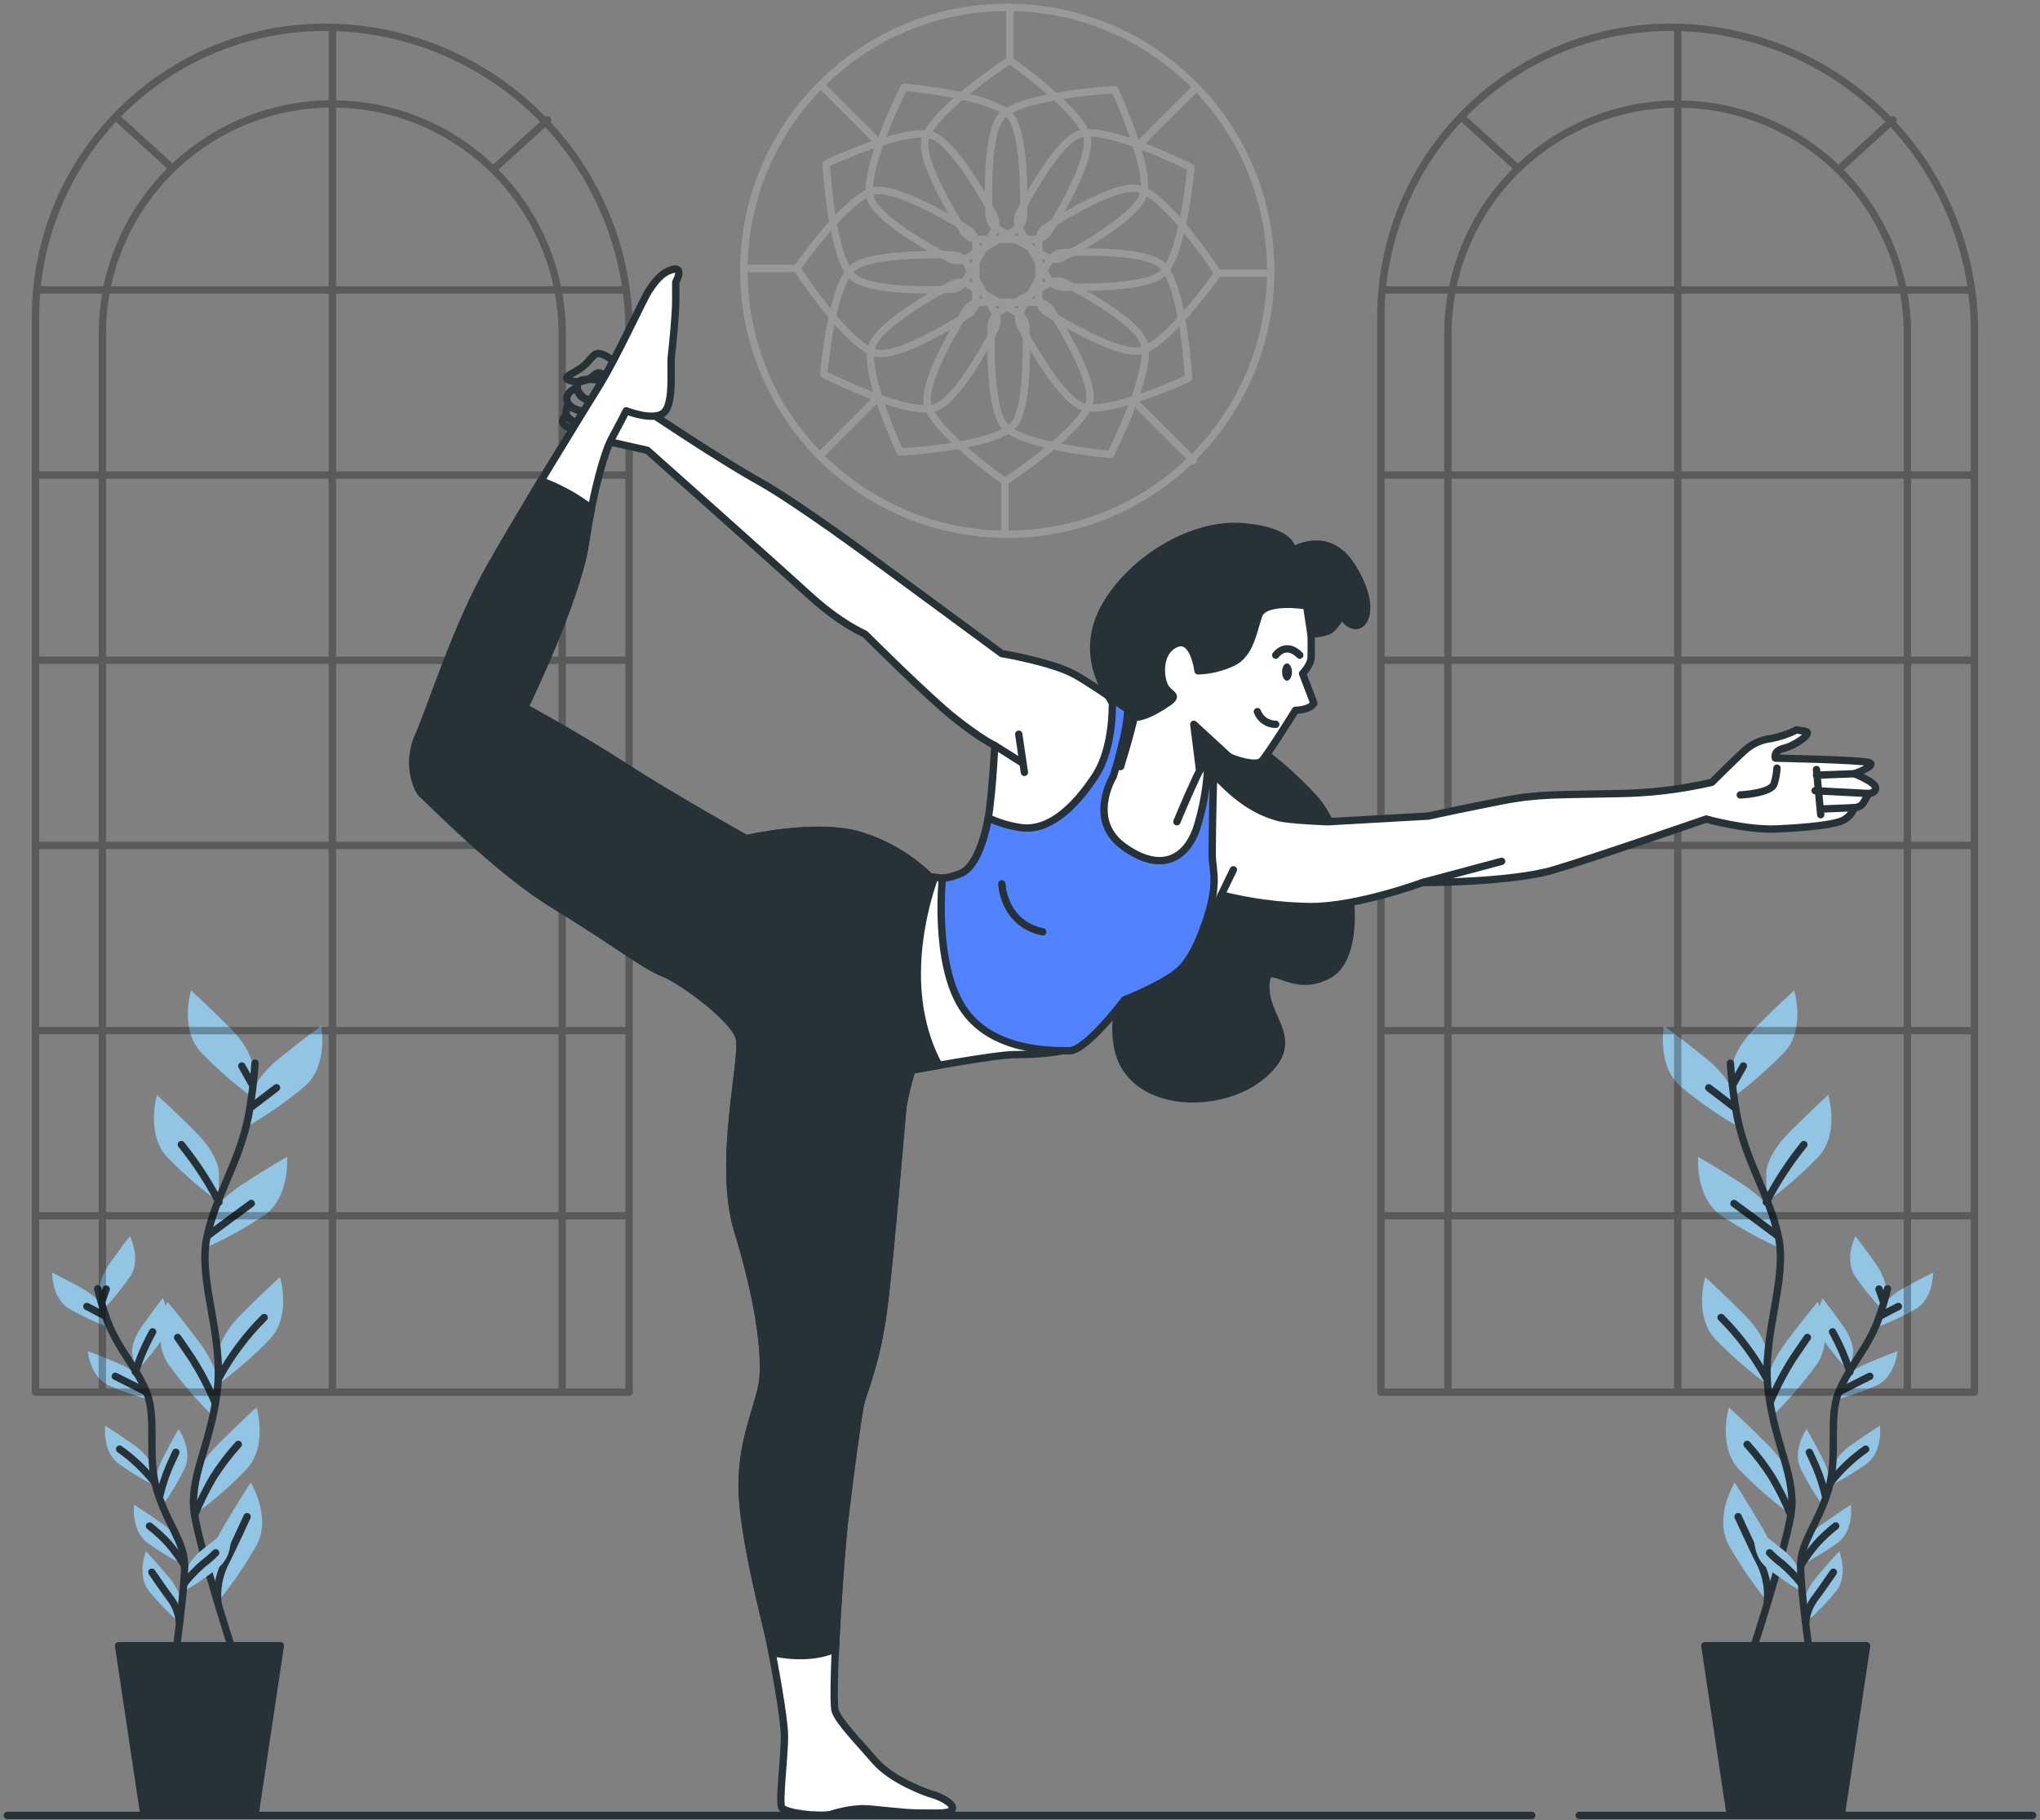 <svg width="278" height="248" viewBox="0 0 278 248" fill="none" xmlns="http://www.w3.org/2000/svg">
<rect x="0" y="0" width="278" height="248" fill="#808080" stroke="none"/>
<path d="M236.065 145.444C236.065 145.444 236.065 143.166 239.26 139.971C242.456 136.776 244.51 134.951 244.51 134.951C244.51 134.951 246.104 140.2 243.138 143.39C240.961 145.637 238.598 147.699 236.077 149.552L236.065 145.444Z" fill="#92C4E3"/>
<path d="M240.702 159.697C240.702 159.697 240.702 157.414 243.898 154.218C247.093 151.023 249.141 149.198 249.141 149.198C249.141 149.198 250.742 154.448 247.776 157.643C245.598 159.891 243.236 161.952 240.714 163.805L240.702 159.697Z" fill="#92C4E3"/>
<path d="M236.265 149.334C236.265 149.334 236.024 147.062 232.51 144.226C228.997 141.389 226.761 139.789 226.761 139.789C226.761 139.789 225.731 145.173 229.015 148.027C231.423 150.03 233.994 151.829 236.7 153.406L236.265 149.334Z" fill="#92C4E3"/>
<path d="M241.867 166.141C241.867 166.141 241.391 163.911 237.595 161.433C233.799 158.956 231.416 157.626 231.416 157.626C231.416 157.626 230.951 163.093 234.523 165.594C237.126 167.334 239.87 168.854 242.727 170.137L241.867 166.141Z" fill="#92C4E3"/>
<path d="M240.814 184.508C240.814 184.508 240.814 182.224 237.618 179.029C234.423 175.833 232.375 174.009 232.375 174.009C232.375 174.009 230.774 179.258 233.74 182.454C235.918 184.701 238.28 186.762 240.802 188.615L240.814 184.508Z" fill="#92C4E3"/>
<path d="M240.867 188.986C240.867 188.986 240.543 186.726 243.221 183.101C245.899 179.476 247.705 177.387 247.705 177.387C247.705 177.387 250.059 182.354 247.546 185.938C245.706 188.472 243.657 190.848 241.42 193.041L240.867 188.986Z" fill="#92C4E3"/>
<path d="M244.045 202.256C244.045 202.256 244.045 199.973 240.849 196.783C237.654 193.594 235.606 191.764 235.606 191.764C235.606 191.764 234.005 197.007 236.971 200.203C239.149 202.45 241.511 204.511 244.033 206.364L244.045 202.256Z" fill="#92C4E3"/>
<path d="M241.885 214.291C241.885 214.291 242.474 212.084 240.178 208.182C237.883 204.281 236.394 201.997 236.394 201.997C236.394 201.997 233.517 206.67 235.576 210.513C237.124 213.239 238.895 215.831 240.873 218.263L241.885 214.291Z" fill="#92C4E3"/>
<path d="M235.806 144.861C235.97 147.229 236.262 149.587 236.683 151.923C237.942 158.444 241.102 162.657 242.362 168.548C243.621 174.439 240.008 182.03 240.973 189.598C241.938 197.166 244.886 201.368 244.045 206.429C243.203 211.49 238.748 225.178 238.748 225.178" stroke="#263238" stroke-linecap="round" stroke-linejoin="round"/>
<path d="M236.3 150.846L232.858 148.21" stroke="#263238" stroke-linecap="round" stroke-linejoin="round"/>
<path d="M236.135 147.804L237.577 145.244" stroke="#263238" stroke-linecap="round" stroke-linejoin="round"/>
<path d="M242.144 168.301C242.144 168.301 239.26 166.141 236.3 163.975" stroke="#263238" stroke-linecap="round" stroke-linejoin="round"/>
<path d="M240.702 163.787C242.139 161.009 243.854 158.385 245.822 155.954" stroke="#263238" stroke-linecap="round" stroke-linejoin="round"/>
<path d="M240.702 187.75C239.056 184.72 236.978 181.945 234.535 179.511" stroke="#263238" stroke-linecap="round" stroke-linejoin="round"/>
<path d="M241.261 190.957C242.137 188.899 243.182 186.917 244.386 185.031C246.063 182.548 246.305 182.23 246.305 182.23" stroke="#263238" stroke-linecap="round" stroke-linejoin="round"/>
<path d="M244.045 206.452C243.316 204.638 242.448 202.883 241.45 201.203C240.453 199.645 239.329 198.173 238.089 196.801" stroke="#263238" stroke-linecap="round" stroke-linejoin="round"/>
<path d="M240.843 218.263C241.009 216.531 240.71 214.786 239.978 213.208C238.801 210.889 237.418 207.847 236.859 206.646" stroke="#263238" stroke-linecap="round" stroke-linejoin="round"/>
<path d="M256.991 175.927C256.991 175.927 257.244 174.497 255.585 172.144C253.925 169.79 252.843 168.43 252.843 168.43C252.843 168.43 251.271 171.543 252.784 173.874C253.907 175.519 255.167 177.066 256.55 178.499L256.991 175.927Z" fill="#92C4E3"/>
<path d="M252.531 184.384C252.531 184.384 252.778 182.948 251.118 180.6C249.459 178.252 248.376 176.887 248.376 176.887C248.376 176.887 246.805 180 248.317 182.324C249.441 183.971 250.701 185.52 252.084 186.956L252.531 184.384Z" fill="#92C4E3"/>
<path d="M256.432 178.34C256.432 178.34 256.833 176.946 259.345 175.545C261.858 174.144 263.429 173.385 263.429 173.385C263.429 173.385 263.494 176.881 261.123 178.317C259.395 179.311 257.588 180.159 255.72 180.853L256.432 178.34Z" fill="#92C4E3"/>
<path d="M251.107 188.286C251.107 188.286 251.648 186.938 254.296 185.814C256.944 184.69 258.586 184.096 258.586 184.096C258.586 184.096 258.28 187.574 255.773 188.751C253.95 189.56 252.062 190.216 250.13 190.71L251.107 188.286Z" fill="#92C4E3"/>
<path d="M249.765 199.902C249.765 199.902 250.012 198.472 252.36 196.819C254.708 195.165 256.197 194.241 256.197 194.241C256.197 194.241 256.627 197.701 254.432 199.385C252.821 200.558 251.114 201.593 249.329 202.48L249.765 199.902Z" fill="#92C4E3"/>
<path d="M249.247 202.71C249.247 202.71 249.694 201.327 248.388 198.767C247.081 196.207 246.199 194.694 246.199 194.694C246.199 194.694 244.198 197.56 245.369 200.073C246.246 201.863 247.271 203.575 248.435 205.193L249.247 202.71Z" fill="#92C4E3"/>
<path d="M245.222 214.25C245.222 214.25 245.057 212.808 242.809 211.019C240.561 209.23 239.125 208.224 239.125 208.224C239.125 208.224 238.495 211.66 240.602 213.461C242.144 214.725 243.79 215.857 245.522 216.845L245.222 214.25Z" fill="#92C4E3"/>
<path d="M245.81 210.689C245.81 210.689 246.057 209.259 248.411 207.6C250.765 205.94 252.242 205.022 252.242 205.022C252.242 205.022 252.678 208.488 250.477 210.166C248.864 211.339 247.156 212.375 245.369 213.261L245.81 210.689Z" fill="#92C4E3"/>
<path d="M245.857 218.463C245.857 218.463 245.74 217.016 247.593 214.821C249.447 212.625 250.648 211.354 250.648 211.354C250.648 211.354 251.942 214.597 250.236 216.78C248.973 218.323 247.583 219.759 246.081 221.07L245.857 218.463Z" fill="#92C4E3"/>
<path d="M257.227 175.592C256.867 177.065 256.427 178.516 255.909 179.941C254.408 183.89 251.972 186.191 250.542 189.745C249.112 193.3 250.542 198.461 249.129 203.098C247.717 207.735 245.392 210.06 245.375 213.32C245.357 216.58 246.64 225.631 246.64 225.631" stroke="#263238" stroke-linecap="round" stroke-linejoin="round"/>
<path d="M256.25 179.288L258.698 178.005" stroke="#263238" stroke-linecap="round" stroke-linejoin="round"/>
<path d="M256.68 177.399L256.056 175.633" stroke="#263238" stroke-linecap="round" stroke-linejoin="round"/>
<path d="M250.689 189.598C250.689 189.598 252.731 188.556 254.808 187.521" stroke="#263238" stroke-linecap="round" stroke-linejoin="round"/>
<path d="M252.083 186.932C251.488 185.034 250.699 183.202 249.73 181.465" stroke="#263238" stroke-linecap="round" stroke-linejoin="round"/>
<path d="M249.482 201.95C250.845 200.229 252.448 198.712 254.243 197.448" stroke="#263238" stroke-linecap="round" stroke-linejoin="round"/>
<path d="M248.782 203.898C248.457 202.513 248.018 201.157 247.47 199.844C246.687 198.108 246.569 197.878 246.569 197.878" stroke="#263238" stroke-linecap="round" stroke-linejoin="round"/>
<path d="M245.487 215.792C244.692 214.806 243.812 213.892 242.856 213.061C242.247 212.612 241.677 212.114 241.149 211.572" stroke="#263238" stroke-linecap="round" stroke-linejoin="round"/>
<path d="M245.375 213.32C246.029 212.261 246.763 211.254 247.57 210.307C248.366 209.439 249.232 208.638 250.159 207.912" stroke="#263238" stroke-linecap="round" stroke-linejoin="round"/>
<path d="M246.081 221.07C246.162 219.966 246.538 218.903 247.17 217.992C248.176 216.668 249.359 214.909 249.841 214.214" stroke="#263238" stroke-linecap="round" stroke-linejoin="round"/>
<path d="M236.683 247.352H250.018C250.296 247.352 250.562 247.242 250.759 247.045C250.955 246.849 251.065 246.582 251.065 246.305L254.373 224.225H232.328L235.635 246.305C235.635 246.582 235.746 246.849 235.942 247.045C236.139 247.242 236.405 247.352 236.683 247.352Z" fill="#263238" stroke="#263238" stroke-linecap="round" stroke-linejoin="round"/>
<path d="M34.467 145.444C34.467 145.444 34.467 143.166 31.272 139.971C28.076 136.776 26.028 134.951 26.028 134.951C26.028 134.951 24.428 140.2 27.394 143.39C29.571 145.637 31.934 147.699 34.456 149.552L34.467 145.444Z" fill="#92C4E3"/>
<path d="M29.836 159.697C29.836 159.697 29.836 157.414 26.646 154.218C23.457 151.023 21.397 149.198 21.397 149.198C21.397 149.198 19.802 154.448 22.768 157.643C24.949 159.884 27.313 161.939 29.836 163.787V159.697Z" fill="#92C4E3"/>
<path d="M34.267 149.334C34.267 149.334 34.508 147.062 38.022 144.226C41.535 141.389 43.771 139.789 43.771 139.789C43.771 139.789 44.807 145.173 41.517 148.027C39.11 150.031 36.539 151.831 33.832 153.406L34.267 149.334Z" fill="#92C4E3"/>
<path d="M28.659 166.141C28.659 166.141 29.141 163.911 32.931 161.433C36.721 158.956 39.116 157.626 39.116 157.626C39.116 157.626 39.575 163.093 36.009 165.594C33.394 167.335 30.638 168.855 27.77 170.137L28.659 166.141Z" fill="#92C4E3"/>
<path d="M29.718 184.508C29.718 184.508 29.718 182.224 32.914 179.029C36.109 175.833 38.163 174.009 38.163 174.009C38.163 174.009 39.758 179.258 36.792 182.454C34.614 184.701 32.252 186.762 29.73 188.615L29.718 184.508Z" fill="#92C4E3"/>
<path d="M29.665 188.986C29.665 188.986 29.989 186.726 27.311 183.101C24.634 179.476 22.833 177.387 22.833 177.387C22.833 177.387 20.479 182.354 22.986 185.938C24.826 188.472 26.876 190.848 29.112 193.041L29.665 188.986Z" fill="#92C4E3"/>
<path d="M26.517 202.256C26.517 202.256 26.517 199.973 29.712 196.783C32.908 193.594 34.962 191.764 34.962 191.764C34.962 191.764 36.556 197.007 33.59 200.203C31.413 202.45 29.05 204.511 26.529 206.364L26.517 202.256Z" fill="#92C4E3"/>
<path d="M28.659 214.291C28.659 214.291 28.07 212.084 30.36 208.182C32.649 204.281 34.167 201.997 34.167 201.997C34.167 201.997 37.039 206.67 34.979 210.513C33.434 213.24 31.663 215.833 29.683 218.263L28.659 214.291Z" fill="#92C4E3"/>
<path d="M34.756 144.861C34.594 147.229 34.303 149.587 33.885 151.923C32.619 158.444 29.465 162.657 28.2 168.548C26.935 174.439 30.554 182.03 29.595 189.598C28.635 197.166 25.675 201.368 26.517 206.429C27.358 211.49 31.778 225.154 31.778 225.154" stroke="#263238" stroke-linecap="round" stroke-linejoin="round"/>
<path d="M34.238 150.846L37.68 148.21" stroke="#263238" stroke-linecap="round" stroke-linejoin="round"/>
<path d="M34.397 147.804L32.955 145.244" stroke="#263238" stroke-linecap="round" stroke-linejoin="round"/>
<path d="M28.394 168.301C28.394 168.301 31.272 166.141 34.238 163.975" stroke="#263238" stroke-linecap="round" stroke-linejoin="round"/>
<path d="M29.836 163.787C28.399 161.009 26.684 158.385 24.716 155.954" stroke="#263238" stroke-linecap="round" stroke-linejoin="round"/>
<path d="M29.836 187.75C31.479 184.719 33.554 181.944 35.997 179.511" stroke="#263238" stroke-linecap="round" stroke-linejoin="round"/>
<path d="M29.247 190.957C28.372 188.9 27.329 186.918 26.128 185.031C24.445 182.548 24.204 182.23 24.204 182.23" stroke="#263238" stroke-linecap="round" stroke-linejoin="round"/>
<path d="M26.517 206.452C27.245 204.638 28.113 202.883 29.112 201.203C30.109 199.645 31.233 198.173 32.472 196.801" stroke="#263238" stroke-linecap="round" stroke-linejoin="round"/>
<path d="M29.689 218.263C29.525 216.535 29.824 214.795 30.554 213.22C31.731 210.901 33.114 207.859 33.673 206.658" stroke="#263238" stroke-linecap="round" stroke-linejoin="round"/>
<path d="M13.552 175.927C13.552 175.927 13.305 174.497 14.959 172.144C16.613 169.79 17.707 168.43 17.707 168.43C17.707 168.43 19.278 171.543 17.766 173.874C16.643 175.519 15.383 177.066 14 178.499L13.552 175.927Z" fill="#92C4E3"/>
<path d="M18.007 184.384C18.007 184.384 17.76 182.948 19.414 180.6C21.067 178.252 22.186 176.863 22.186 176.863C22.186 176.863 23.757 179.976 22.238 182.301C21.114 183.947 19.855 185.496 18.472 186.932L18.007 184.384Z" fill="#92C4E3"/>
<path d="M14.1 178.34C14.1 178.34 13.7 176.946 11.193 175.545C8.686 174.144 7.103 173.385 7.103 173.385C7.103 173.385 7.038 176.881 9.415 178.317C11.143 179.311 12.95 180.159 14.818 180.853L14.1 178.34Z" fill="#92C4E3"/>
<path d="M19.437 188.286C19.437 188.286 18.896 186.938 16.254 185.814C13.611 184.69 11.963 184.096 11.963 184.096C11.963 184.096 12.264 187.574 14.777 188.751C16.599 189.561 18.487 190.216 20.42 190.71L19.437 188.286Z" fill="#92C4E3"/>
<path d="M20.767 199.902C20.767 199.902 20.52 198.472 18.172 196.819C15.824 195.165 14.335 194.241 14.335 194.241C14.335 194.241 13.905 197.701 16.101 199.385C17.712 200.558 19.418 201.593 21.203 202.48L20.767 199.902Z" fill="#92C4E3"/>
<path d="M21.291 202.71C21.291 202.71 20.838 201.327 22.144 198.767C23.451 196.207 24.334 194.694 24.334 194.694C24.334 194.694 26.334 197.56 25.169 200.073C24.289 201.862 23.262 203.575 22.097 205.193L21.291 202.71Z" fill="#92C4E3"/>
<path d="M25.299 214.25C25.299 214.25 25.463 212.808 27.717 211.019C29.971 209.23 31.395 208.224 31.395 208.224C31.395 208.224 32.025 211.66 29.918 213.461C28.376 214.725 26.73 215.857 24.998 216.845L25.299 214.25Z" fill="#92C4E3"/>
<path d="M24.704 210.689C24.704 210.689 24.457 209.259 22.109 207.6C19.761 205.94 18.272 205.022 18.272 205.022C18.272 205.022 17.843 208.488 20.038 210.166C21.645 211.338 23.348 212.373 25.128 213.261L24.704 210.689Z" fill="#92C4E3"/>
<path d="M24.675 218.463C24.675 218.463 24.798 217.016 22.945 214.821C21.091 212.625 19.884 211.354 19.884 211.354C19.884 211.354 18.59 214.597 20.297 216.78C21.559 218.323 22.949 219.759 24.451 221.07L24.675 218.463Z" fill="#92C4E3"/>
<path d="M13.305 175.592C13.665 177.065 14.106 178.516 14.623 179.941C16.124 183.89 18.56 186.191 19.991 189.745C21.421 193.3 19.991 198.461 21.403 203.098C22.815 207.735 25.14 210.06 25.157 213.32C25.175 216.58 23.892 225.631 23.892 225.631" stroke="#263238" stroke-linecap="round" stroke-linejoin="round"/>
<path d="M14.282 179.288L11.84 178.005" stroke="#263238" stroke-linecap="round" stroke-linejoin="round"/>
<path d="M13.853 177.399L14.476 175.633" stroke="#263238" stroke-linecap="round" stroke-linejoin="round"/>
<path d="M19.832 189.598C19.832 189.598 17.79 188.556 15.712 187.521" stroke="#263238" stroke-linecap="round" stroke-linejoin="round"/>
<path d="M18.449 186.932C19.044 185.034 19.833 183.202 20.803 181.465" stroke="#263238" stroke-linecap="round" stroke-linejoin="round"/>
<path d="M21.05 201.95C19.691 200.229 18.092 198.713 16.301 197.448" stroke="#263238" stroke-linecap="round" stroke-linejoin="round"/>
<path d="M21.75 203.898C22.075 202.513 22.514 201.157 23.062 199.844C23.851 198.108 23.963 197.878 23.963 197.878" stroke="#263238" stroke-linecap="round" stroke-linejoin="round"/>
<path d="M25.052 215.792C25.843 214.805 26.722 213.891 27.676 213.061C28.286 212.611 28.858 212.113 29.389 211.572" stroke="#263238" stroke-linecap="round" stroke-linejoin="round"/>
<path d="M25.157 213.32C24.503 212.261 23.77 211.254 22.962 210.307C22.169 209.442 21.305 208.645 20.379 207.923" stroke="#263238" stroke-linecap="round" stroke-linejoin="round"/>
<path d="M24.451 221.07C24.37 219.966 23.994 218.903 23.363 217.992C22.356 216.668 21.173 214.909 20.691 214.214" stroke="#263238" stroke-linecap="round" stroke-linejoin="round"/>
<path d="M33.849 247.352H20.514C20.236 247.352 19.97 247.242 19.773 247.045C19.577 246.849 19.467 246.582 19.467 246.305L16.159 224.225H38.204L34.897 246.305C34.897 246.582 34.786 246.849 34.59 247.045C34.394 247.242 34.127 247.352 33.849 247.352Z" fill="#263238" stroke="#263238" stroke-linecap="round" stroke-linejoin="round"/>
<g opacity="0.3">
<path d="M269.085 189.68H188.18V43.147C188.18 32.69 192.334 22.662 199.728 15.267C207.122 7.873 217.151 3.719 227.608 3.719C238.604 3.719 249.149 8.087 256.924 15.862C264.699 23.637 269.067 34.182 269.067 45.178V189.68H269.085Z" stroke="black" stroke-linecap="round" stroke-linejoin="round"/>
<path d="M259.934 189.245V45.501C259.934 41.388 259.124 37.316 257.55 33.516C255.976 29.716 253.669 26.264 250.761 23.355C247.852 20.447 244.4 18.14 240.6 16.566C236.8 14.992 232.728 14.182 228.615 14.182C220.311 14.187 212.35 17.488 206.48 23.361C200.61 29.235 197.313 37.198 197.313 45.501V189.268" stroke="black" stroke-linecap="round" stroke-linejoin="round"/>
<path d="M228.632 3.719V189.463" stroke="black" stroke-linecap="round" stroke-linejoin="round"/>
<path d="M268.649 39.499H188.721" stroke="black" stroke-linecap="round" stroke-linejoin="round"/>
<path d="M268.649 64.727H188.721" stroke="black" stroke-linecap="round" stroke-linejoin="round"/>
<path d="M268.649 89.956H188.721" stroke="black" stroke-linecap="round" stroke-linejoin="round"/>
<path d="M268.649 115.19H188.721" stroke="black" stroke-linecap="round" stroke-linejoin="round"/>
<path d="M268.649 140.418H188.721" stroke="black" stroke-linecap="round" stroke-linejoin="round"/>
<path d="M268.649 165.647H188.721" stroke="black" stroke-linecap="round" stroke-linejoin="round"/>
<path d="M257.962 16.342L250.718 22.945" stroke="black" stroke-linecap="round" stroke-linejoin="round"/>
<path d="M199.602 16.342L206.852 22.945" stroke="black" stroke-linecap="round" stroke-linejoin="round"/>
</g>
<path d="M140.954 32.614H133.239C132.851 32.613 132.47 32.515 132.13 32.327C131.791 32.14 131.504 31.87 131.297 31.542C129.614 28.883 125.471 21.98 126.053 19.084C126.848 15.2 137.599 8.203 137.599 8.203C137.599 8.203 147.451 15.094 148.157 18.755C148.745 21.697 144.585 28.806 142.908 31.525C142.701 31.857 142.414 32.132 142.072 32.322C141.73 32.513 141.345 32.613 140.954 32.614Z" stroke="#999999" stroke-linecap="round" stroke-linejoin="round"/>
<path d="M138.317 31.342L131.644 35.203C131.308 35.396 130.928 35.501 130.54 35.508C130.152 35.516 129.769 35.425 129.425 35.244C126.636 33.79 119.598 29.877 118.656 27.082C117.397 23.321 123.211 11.881 123.211 11.881C123.211 11.881 135.192 12.923 137.635 15.748C139.606 18.025 139.565 26.234 139.471 29.43C139.458 29.821 139.346 30.202 139.144 30.537C138.942 30.872 138.657 31.149 138.317 31.342Z" stroke="#999999" stroke-linecap="round" stroke-linejoin="round"/>
<path d="M135.398 31.566L131.544 38.245C131.353 38.586 131.08 38.872 130.748 39.078C130.417 39.284 130.039 39.402 129.649 39.422C126.501 39.558 118.468 39.693 116.237 37.733C113.295 35.109 112.583 22.291 112.583 22.291C112.583 22.291 123.476 17.207 127.001 18.431C129.849 19.42 133.921 26.552 135.434 29.365C135.614 29.705 135.705 30.085 135.699 30.47C135.693 30.855 135.589 31.232 135.398 31.566Z" stroke="#999999" stroke-linecap="round" stroke-linejoin="round"/>
<path d="M132.986 33.22V40.929C132.985 41.316 132.887 41.698 132.7 42.037C132.512 42.377 132.242 42.663 131.915 42.871C129.255 44.56 122.352 48.703 119.456 48.114C115.572 47.326 108.575 36.568 108.575 36.568C108.575 36.568 115.466 26.717 119.127 26.017C122.069 25.428 129.178 29.589 131.897 31.266C132.23 31.472 132.504 31.76 132.695 32.102C132.885 32.443 132.985 32.828 132.986 33.22Z" stroke="#999999" stroke-linecap="round" stroke-linejoin="round"/>
<path d="M131.715 35.856L135.575 42.559C135.768 42.894 135.873 43.273 135.88 43.66C135.887 44.047 135.796 44.429 135.616 44.772C134.163 47.567 130.249 54.605 127.454 55.541C123.693 56.8 112.253 50.986 112.253 50.986C112.253 50.986 113.295 39.01 116.114 36.568C118.397 34.591 126.606 34.638 129.802 34.732C130.19 34.741 130.569 34.849 130.904 35.046C131.239 35.243 131.518 35.522 131.715 35.856Z" stroke="#999999" stroke-linecap="round" stroke-linejoin="round"/>
<path d="M131.938 38.775L138.618 42.63C138.958 42.82 139.245 43.093 139.451 43.425C139.657 43.756 139.775 44.135 139.794 44.524C139.93 47.673 140.059 55.706 138.106 57.936C135.481 60.908 122.664 61.59 122.664 61.59C122.664 61.59 117.579 50.698 118.803 47.167C119.786 44.319 126.924 40.252 129.737 38.74C130.077 38.559 130.457 38.468 130.842 38.474C131.227 38.481 131.604 38.584 131.938 38.775Z" stroke="#999999" stroke-linecap="round" stroke-linejoin="round"/>
<path d="M133.592 41.188H141.301C141.689 41.188 142.07 41.287 142.41 41.474C142.749 41.661 143.036 41.931 143.243 42.259C144.932 44.913 149.075 51.822 148.486 54.711C147.698 58.601 136.94 65.598 136.94 65.598C136.94 65.598 127.089 58.707 126.389 55.041C125.8 52.098 129.961 44.989 131.638 42.276C131.844 41.944 132.132 41.669 132.474 41.479C132.816 41.288 133.2 41.188 133.592 41.188Z" stroke="#999999" stroke-linecap="round" stroke-linejoin="round"/>
<path d="M136.228 42.453L142.908 38.598C143.243 38.405 143.621 38.299 144.008 38.291C144.395 38.282 144.777 38.372 145.12 38.551C147.916 40.011 154.954 43.918 155.89 46.719C157.149 50.48 151.335 61.92 151.335 61.92C151.335 61.92 139.359 60.873 136.917 58.054C134.939 55.776 134.987 47.567 135.081 44.371C135.093 43.98 135.205 43.599 135.406 43.264C135.607 42.928 135.89 42.649 136.228 42.453Z" stroke="#999999" stroke-linecap="round" stroke-linejoin="round"/>
<path d="M139.141 42.235L143.002 35.55C143.196 35.215 143.471 34.935 143.803 34.736C144.134 34.536 144.51 34.424 144.897 34.408C148.045 34.273 156.078 34.138 158.308 36.091C161.28 38.722 161.963 51.533 161.963 51.533C161.963 51.533 151.064 56.618 147.533 55.4C144.685 54.411 140.618 47.279 139.1 44.466C138.917 44.121 138.824 43.735 138.831 43.345C138.839 42.955 138.945 42.573 139.141 42.235Z" stroke="#999999" stroke-linecap="round" stroke-linejoin="round"/>
<path d="M141.56 40.582V32.867C141.561 32.48 141.659 32.099 141.847 31.761C142.034 31.422 142.304 31.137 142.631 30.93C145.285 29.241 152.194 25.099 155.083 25.687C158.973 26.476 165.97 37.227 165.97 37.227C165.97 37.227 159.079 47.078 155.413 47.785C152.47 48.373 145.362 44.212 142.643 42.535C142.312 42.328 142.038 42.04 141.849 41.698C141.66 41.356 141.56 40.972 141.56 40.582Z" stroke="#999999" stroke-linecap="round" stroke-linejoin="round"/>
<path d="M142.825 37.945L138.971 31.266C138.777 30.93 138.671 30.55 138.663 30.163C138.655 29.775 138.744 29.391 138.924 29.047C140.383 26.258 144.29 19.22 147.092 18.278C150.852 17.019 162.292 22.839 162.292 22.839C162.292 22.839 161.245 34.814 158.426 37.263C156.148 39.234 147.933 39.193 144.744 39.099C144.352 39.086 143.97 38.973 143.635 38.771C143.299 38.569 143.02 38.285 142.825 37.945Z" stroke="#999999" stroke-linecap="round" stroke-linejoin="round"/>
<path d="M142.607 35.026L135.922 31.172C135.588 30.977 135.308 30.702 135.109 30.37C134.909 30.039 134.796 29.663 134.781 29.277C134.645 26.128 134.51 18.096 136.464 15.865C139.094 12.923 151.905 12.211 151.905 12.211C151.905 12.211 156.99 23.104 155.772 26.629C154.783 29.477 147.651 33.549 144.838 35.062C144.494 35.248 144.109 35.342 143.718 35.336C143.327 35.33 142.945 35.223 142.607 35.026Z" stroke="#999999" stroke-linecap="round" stroke-linejoin="round"/>
<path d="M137.27 72.795C157.096 72.795 173.168 56.723 173.168 36.898C173.168 17.072 157.096 1 137.27 1C117.444 1 101.372 17.072 101.372 36.898C101.372 56.723 117.444 72.795 137.27 72.795Z" stroke="#999999" stroke-linecap="round" stroke-linejoin="round"/>
<path d="M137.599 8.203V1" stroke="#999999" stroke-linecap="round" stroke-linejoin="round"/>
<path d="M136.94 65.598V72.795" stroke="#999999" stroke-linecap="round" stroke-linejoin="round"/>
<path d="M165.97 37.227H173.167" stroke="#999999" stroke-linecap="round" stroke-linejoin="round"/>
<path d="M108.575 36.568H101.372" stroke="#999999" stroke-linecap="round" stroke-linejoin="round"/>
<path d="M119.474 19.167L112.171 11.864" stroke="#999999" stroke-linecap="round" stroke-linejoin="round"/>
<path d="M154.66 54.794L162.622 62.762" stroke="#999999" stroke-linecap="round" stroke-linejoin="round"/>
<path d="M154.877 20.049L162.845 12.087" stroke="#999999" stroke-linecap="round" stroke-linejoin="round"/>
<path d="M119.474 54.352L111.724 62.097" stroke="#999999" stroke-linecap="round" stroke-linejoin="round"/>
<g opacity="0.3">
<path d="M85.748 189.68H4.843L4.843 43.147C4.843 32.69 8.997 22.662 16.391 15.267C23.785 7.873 33.814 3.719 44.271 3.719C55.267 3.719 65.812 8.087 73.587 15.862C81.362 23.637 85.73 34.182 85.73 45.178L85.73 189.68H85.748Z" stroke="black" stroke-linecap="round" stroke-linejoin="round"/>
<path d="M76.609 189.245V45.501C76.612 41.386 75.804 37.311 74.231 33.509C72.659 29.706 70.352 26.251 67.444 23.34C64.535 20.429 61.082 18.12 57.28 16.545C53.479 14.969 49.404 14.159 45.289 14.159C41.173 14.155 37.096 14.964 33.291 16.538C29.487 18.112 26.031 20.421 23.12 23.332C20.209 26.243 17.9 29.699 16.326 33.503C14.752 37.307 13.944 41.385 13.947 45.501V189.268" stroke="black" stroke-linecap="round" stroke-linejoin="round"/>
<path d="M45.289 3.719V189.463" stroke="black" stroke-linecap="round" stroke-linejoin="round"/>
<path d="M85.312 39.499H5.378" stroke="black" stroke-linecap="round" stroke-linejoin="round"/>
<path d="M85.312 64.727H5.378" stroke="black" stroke-linecap="round" stroke-linejoin="round"/>
<path d="M85.312 89.956H5.378" stroke="black" stroke-linecap="round" stroke-linejoin="round"/>
<path d="M85.312 115.19H5.378" stroke="black" stroke-linecap="round" stroke-linejoin="round"/>
<path d="M85.312 140.418H5.378" stroke="black" stroke-linecap="round" stroke-linejoin="round"/>
<path d="M85.312 165.647H5.378" stroke="black" stroke-linecap="round" stroke-linejoin="round"/>
<path d="M74.626 16.342L67.375 22.945" stroke="black" stroke-linecap="round" stroke-linejoin="round"/>
<path d="M16.265 16.342L23.51 22.945" stroke="black" stroke-linecap="round" stroke-linejoin="round"/>
</g>
<path d="M170.578 101.408C170.578 101.408 174.233 103.52 179.046 108.716C183.86 113.913 186.55 129.69 181.159 132.768C175.769 135.846 172.503 129.884 172.503 134.498C172.503 139.112 177.699 141.813 171.914 146.621C166.129 151.429 153.824 151.046 152.288 142.584C150.752 134.121 157.673 128.919 158.826 123.34C159.98 117.762 158.444 106.792 159.597 102.561C160.75 98.33 164.228 98.112 170.578 101.408Z" fill="#263238" stroke="#263238" stroke-linecap="round" stroke-linejoin="round"/>
<path d="M83.824 49.338C83.824 49.338 82.364 48.161 81.581 48.161C80.799 48.161 80.457 49.15 79.333 50.027C78.209 50.904 76.526 51.339 77.533 51.792C78.075 52.001 78.664 52.06 79.237 51.963C79.811 51.867 80.348 51.619 80.793 51.245C81.693 50.474 81.693 50.915 82.364 51.021L83.041 51.133L83.824 49.338Z" stroke="#263238" stroke-linecap="round" stroke-linejoin="round"/>
<path d="M82.029 51.857C82.029 51.857 78.998 51.31 78.768 52.187C78.647 52.536 78.638 52.915 78.744 53.27C78.849 53.625 79.064 53.938 79.357 54.164C79.837 54.425 80.395 54.503 80.928 54.382L82.029 51.857Z" stroke="#263238" stroke-linecap="round" stroke-linejoin="round"/>
<path d="M78.545 52.846C78.545 52.846 76.862 53.505 77.309 54.711C77.756 55.917 79.663 56.135 79.663 56.135L80.34 54.711C79.538 54.323 78.901 53.662 78.545 52.846Z" stroke="#263238" stroke-linecap="round" stroke-linejoin="round"/>
<path d="M77.421 55.153C77.171 55.583 77.092 56.091 77.197 56.577C77.421 57.236 78.769 57.783 78.769 57.783L79.669 56.135C79.669 56.135 77.533 55.588 77.421 55.153Z" stroke="#263238" stroke-linecap="round" stroke-linejoin="round"/>
<path d="M77.197 56.577C77.197 56.577 76.415 57.018 76.75 57.671C76.906 57.888 77.106 58.069 77.338 58.203C77.569 58.337 77.826 58.42 78.092 58.448L78.763 57.789C78.763 57.789 77.309 57.018 77.197 56.577Z" stroke="#263238" stroke-linecap="round" stroke-linejoin="round"/>
<path d="M157.108 99.054C157.108 99.054 149.605 93.669 146.515 91.939C143.425 90.209 136.511 89.049 136.511 89.049L118.997 76.162C118.997 76.162 108.611 68.464 103.414 65.569C98.218 62.673 89.367 56.741 89.367 56.741L84.377 49.621L78.798 59.237L88.214 61.355C88.214 61.355 105.751 76.944 110.158 80.987C114.566 85.03 117.856 86.378 117.856 86.378C117.856 86.378 126.518 95.034 130.173 97.918C133.827 100.801 135.557 101.572 135.557 101.572C135.557 101.572 135.175 109.846 134.38 112.93C133.586 116.014 132.456 118.509 130.726 119.086C129.986 119.382 129.21 119.58 128.419 119.674C128.419 119.674 127.242 131.026 131.108 137.182C134.975 143.337 143.425 143.149 145.732 143.149C148.039 143.149 153.235 136.222 153.235 136.222C153.235 136.222 158.626 134.104 160.739 132.179C162.851 130.255 166.406 121.928 166.406 121.928C170.406 122.935 174.51 123.47 178.635 123.523C184.984 123.523 193.835 120.251 193.835 120.251C193.835 120.251 205.958 120.251 211.731 118.521C217.504 116.791 232.51 111.594 232.51 111.594C232.51 111.594 237.895 113.13 242.132 112.942C246.369 112.754 250.018 112.353 251.171 111.765C251.879 111.395 252.427 110.78 252.713 110.035C252.941 110.033 253.166 109.979 253.37 109.877C253.574 109.775 253.752 109.628 253.89 109.446C254.163 109.017 254.413 108.573 254.638 108.116C254.638 108.116 255.597 108.116 255.597 107.345C255.597 106.574 252.713 105.421 252.713 105.421C252.713 105.421 255.985 104.244 254.638 103.885C253.29 103.526 241.938 103.297 241.938 103.297C241.938 103.297 241.556 102.331 243.115 101.949C244.674 101.566 247.158 99.83 246.004 99.642L244.827 99.448C243.734 99.998 242.569 100.394 241.367 100.625C240.173 100.761 239.04 101.228 238.095 101.972C237.324 102.561 233.287 106.592 233.287 106.592C229.057 107.565 224.734 108.08 220.394 108.128C212.508 108.322 209.801 108.128 204.81 109.093C199.82 110.058 194.612 111.194 194.612 111.194L180.947 111.965C180.947 111.965 175.563 111.771 174.215 111.376C172.867 110.982 170.178 110.199 166.712 106.757C164.112 104.265 161.348 101.951 158.438 99.83L157.108 99.054Z" fill="white" stroke="#263238" stroke-linecap="round" stroke-linejoin="round"/>
<path d="M252.737 105.421L247.54 105.615" stroke="#263238" stroke-linecap="round" stroke-linejoin="round"/>
<path d="M254.661 108.116L247.352 107.734" stroke="#263238" stroke-linecap="round" stroke-linejoin="round"/>
<path d="M252.737 110.041L248.117 110.235" stroke="#263238" stroke-linecap="round" stroke-linejoin="round"/>
<path d="M247.54 104.844L248.117 111.006" stroke="#263238" stroke-linecap="round" stroke-linejoin="round"/>
<path d="M242.156 104.656C242.116 105.374 241.985 106.084 241.767 106.769C241.385 108.116 237.154 108.31 237.154 108.31" stroke="#263238" stroke-linecap="round" stroke-linejoin="round"/>
<path d="M193.859 120.239L204.634 117.355" stroke="#263238" stroke-linecap="round" stroke-linejoin="round"/>
<path d="M166.429 121.916L168.077 118.509" stroke="#263238" stroke-linecap="round" stroke-linejoin="round"/>
<path d="M135.557 101.572L139.212 103.885" stroke="#263238" stroke-linecap="round" stroke-linejoin="round"/>
<path d="M138.829 100.036L139.6 105.233" stroke="#263238" stroke-linecap="round" stroke-linejoin="round"/>
<path d="M160.38 111.965C160.38 111.965 161.557 109.081 163.075 105.809C164.593 102.537 166.729 102.732 167.5 103.114C168.271 103.497 171.155 104.462 171.926 103.703C172.697 102.943 176.54 96.776 176.54 96.776C176.54 96.776 178.464 96.776 179.046 95.817L177.505 91.774C177.505 91.774 178.682 90.597 178.682 89.467V86.389C178.682 86.389 179.453 82.152 179.453 81.193C179.453 80.234 175.604 79.075 171.755 80.805C167.906 82.535 157.131 86.966 155.978 89.632C154.824 92.298 154.436 98.294 154.436 98.294C154.436 98.294 153.848 100.795 152.706 104.45" fill="white"/>
<path d="M160.38 111.965C160.38 111.965 161.557 109.081 163.075 105.809C164.593 102.537 166.729 102.732 167.5 103.114C168.271 103.497 171.155 104.462 171.926 103.703C172.697 102.943 176.54 96.776 176.54 96.776C176.54 96.776 178.464 96.776 179.046 95.817L177.505 91.774C177.505 91.774 178.682 90.597 178.682 89.467V86.389C178.682 86.389 179.453 82.152 179.453 81.193C179.453 80.234 175.604 79.075 171.755 80.805C167.906 82.535 157.131 86.966 155.978 89.632C154.824 92.298 154.436 98.294 154.436 98.294C154.436 98.294 153.848 100.795 152.706 104.45" stroke="#263238" stroke-linecap="round" stroke-linejoin="round"/>
<path d="M163.263 91.403C163.263 91.403 162.675 86.589 160.185 87.743C157.696 88.896 158.073 92.557 158.838 93.71C159.603 94.864 160.956 94.669 158.455 96.211C155.954 97.753 153.647 98.712 151.911 96.211C150.175 93.71 147.103 88.514 150.734 82.358C154.365 76.203 162.475 71.177 169.401 71.766C176.328 72.354 176.133 75.032 176.133 75.032C176.133 75.032 180.941 71.954 184.213 77.15C187.485 82.346 186.138 85.23 184.802 85.23C183.466 85.23 182.878 83.694 182.878 83.694C182.878 83.694 181.918 85.618 180.953 86.001C180.21 86.253 179.431 86.384 178.646 86.389L178.058 82.541C178.058 82.541 172.285 81.576 171.514 83.882C170.743 86.189 170.337 89.079 168.054 90.232C166.555 90.948 164.924 91.347 163.263 91.403Z" fill="#263238" stroke="#263238" stroke-linecap="round" stroke-linejoin="round"/>
<path d="M176.063 91.568C176.063 92.21 175.763 92.745 175.386 92.745C175.009 92.745 174.715 92.233 174.715 91.568C174.715 90.903 175.015 90.391 175.386 90.391C175.757 90.391 176.063 90.933 176.063 91.568Z" fill="#263238"/>
<path d="M173.85 89.261C173.85 89.261 175.198 87.337 177.122 89.261" stroke="#263238" stroke-linecap="round" stroke-linejoin="round"/>
<path d="M171.349 96.959C171.539 97.468 171.881 97.907 172.328 98.216C172.775 98.526 173.306 98.691 173.85 98.689" stroke="#263238" stroke-linecap="round" stroke-linejoin="round"/>
<path d="M167.5 103.114L162.687 98.689L163.457 104.844C163.457 104.844 164.599 101.766 167.5 103.114Z" fill="#263238" stroke="#263238" stroke-linecap="round" stroke-linejoin="round"/>
<path d="M128.443 119.651L126.707 119.456C123.907 116.726 120.467 114.741 116.702 113.683C110.741 112.147 101.696 114.272 101.696 114.272C101.696 114.272 91.692 108.693 85.148 104.462C78.604 100.231 71.489 96.382 71.489 96.382C71.489 96.382 78.604 81.758 79.763 74.061C80.922 66.363 82.452 61.39 83.418 59.625C84.383 57.859 85.342 55.971 85.342 55.971C85.342 55.971 89.191 57.506 90.532 56.159C91.874 54.811 91.303 50.003 91.497 48.461C91.692 46.92 92.086 42.694 92.086 40.958V38.44C92.086 38.44 93.263 36.327 91.703 36.709C90.144 37.092 89.202 38.44 88.431 39.593C87.66 40.746 84.2 48.42 81.693 52.487C79.186 56.553 71.689 68.652 66.881 77.115C62.073 85.577 58.789 96.382 57.053 100.231C55.317 104.079 56.865 107.734 57.642 108.31C58.419 108.887 67.646 118.509 75.538 123.317C83.429 128.125 87.855 131.591 90.356 132.556C92.857 133.521 99.978 138.712 100.743 141.383C101.508 144.055 97.665 158.314 100.554 167.742C103.444 177.169 104.209 183.713 104.015 187.368C103.82 191.022 101.131 195.448 101.131 202.374C101.131 209.301 104.591 221.794 104.98 223.924C105.368 226.055 106.904 233.929 106.904 236.624C106.904 239.319 106.133 245.451 106.516 246.246C106.898 247.04 111.712 247.593 113.254 247.205C114.624 246.763 116.047 246.504 117.485 246.434C119.021 246.434 122.87 247.023 125.182 247.023C127.495 247.023 129.608 247.217 129.796 246.434C129.984 245.651 127.872 244.704 127.107 244.51C126.342 244.315 121.522 242.585 119.215 239.896C116.908 237.207 114.407 234.7 113.83 233.158C113.254 231.616 114.419 212.767 115.178 206.417C115.937 200.067 116.908 192.947 117.291 191.216C117.673 189.486 119.409 185.826 120.369 178.705C121.328 171.584 122.87 152.153 123.064 150.617C123.368 148.994 123.761 147.389 124.241 145.809C124.241 145.809 135.593 143.69 138.288 143.69C140.983 143.69 144.832 143.496 146.756 142.513C148.681 141.53 149.063 138.47 146.945 136.163C144.826 133.857 138.117 130.773 135.763 126.748C134.663 124.708 133.374 122.775 131.915 120.975L128.443 119.651Z" fill="white" stroke="#263238" stroke-linecap="round" stroke-linejoin="round"/>
<path d="M127.354 119.539L126.707 119.468C123.907 116.738 120.467 114.753 116.702 113.695C110.741 112.159 101.696 114.284 101.696 114.284C101.696 114.284 91.692 108.705 85.148 104.474C78.604 100.242 71.489 96.394 71.489 96.394C71.489 96.394 78.604 81.77 79.763 74.072C80.022 72.307 80.304 70.742 80.593 69.282C78.505 67.685 76.188 66.413 73.719 65.51C71.365 69.453 68.87 73.607 66.869 77.132C62.055 85.601 58.789 96.376 57.053 100.225C55.317 104.073 56.865 107.728 57.642 108.305C58.419 108.881 67.646 118.503 75.538 123.311C83.429 128.119 87.855 131.585 90.356 132.55C92.857 133.515 99.978 138.706 100.743 141.377C101.508 144.049 97.665 158.308 100.554 167.736C103.444 177.163 104.209 183.707 104.015 187.362C103.82 191.016 101.131 195.442 101.131 202.368C101.131 209.295 104.591 221.788 104.98 223.919C105.033 224.225 105.115 224.654 105.209 225.166C109.146 225.966 111.924 225.507 113.842 224.666C114.131 218.328 114.719 210.172 115.178 206.423C115.943 200.073 116.908 192.952 117.291 191.222C117.673 189.492 119.409 185.832 120.369 178.711C121.328 171.59 122.87 152.159 123.064 150.623C123.368 149 123.761 147.395 124.241 145.815C124.241 145.815 125.824 145.515 127.948 145.15C122.658 135.381 125.812 123.899 127.354 119.539Z" fill="#263238" stroke="#263238" stroke-linecap="round" stroke-linejoin="round"/>
<path d="M163.528 127.713C166.429 120.522 165.188 118.933 165.188 116.39C165.188 112.542 165.382 105.615 165.382 105.615L165.158 105.274L164.57 104.774C164.404 107.545 163.894 110.285 163.051 112.93C161.704 116.773 158.432 119.086 153.236 115.431C148.039 111.777 151.7 105.809 151.7 105.809C151.7 105.809 153.736 99.336 153.665 96.658L151.588 95.228C151.635 97.671 151.411 102.484 149.198 105.821C146.121 110.435 142.655 113.324 139 112.748C137.501 112.517 136.043 112.076 134.669 111.435C134.58 112.024 134.486 112.524 134.38 112.942C133.609 116.02 132.456 118.521 130.726 119.097C129.986 119.394 129.21 119.592 128.419 119.686C128.419 119.686 127.242 131.038 131.108 137.193C134.975 143.349 143.425 143.161 145.732 143.161C148.039 143.161 153.236 136.234 153.236 136.234C153.236 136.234 158.626 134.116 160.739 132.191C161.975 131.067 162.934 129.155 163.528 127.713Z" fill="#5182FF" stroke="#263238" stroke-linecap="round" stroke-linejoin="round"/>
<path d="M136.523 120.433C136.523 120.433 136.711 125.818 142.101 126.971" stroke="#263238" stroke-linecap="round" stroke-linejoin="round"/>
<path d="M215.209 247.352H277" stroke="#263238" stroke-linecap="round" stroke-linejoin="round"/>
<path d="M1 247.352H208.736" stroke="#263238" stroke-linecap="round" stroke-linejoin="round"/>
</svg>
